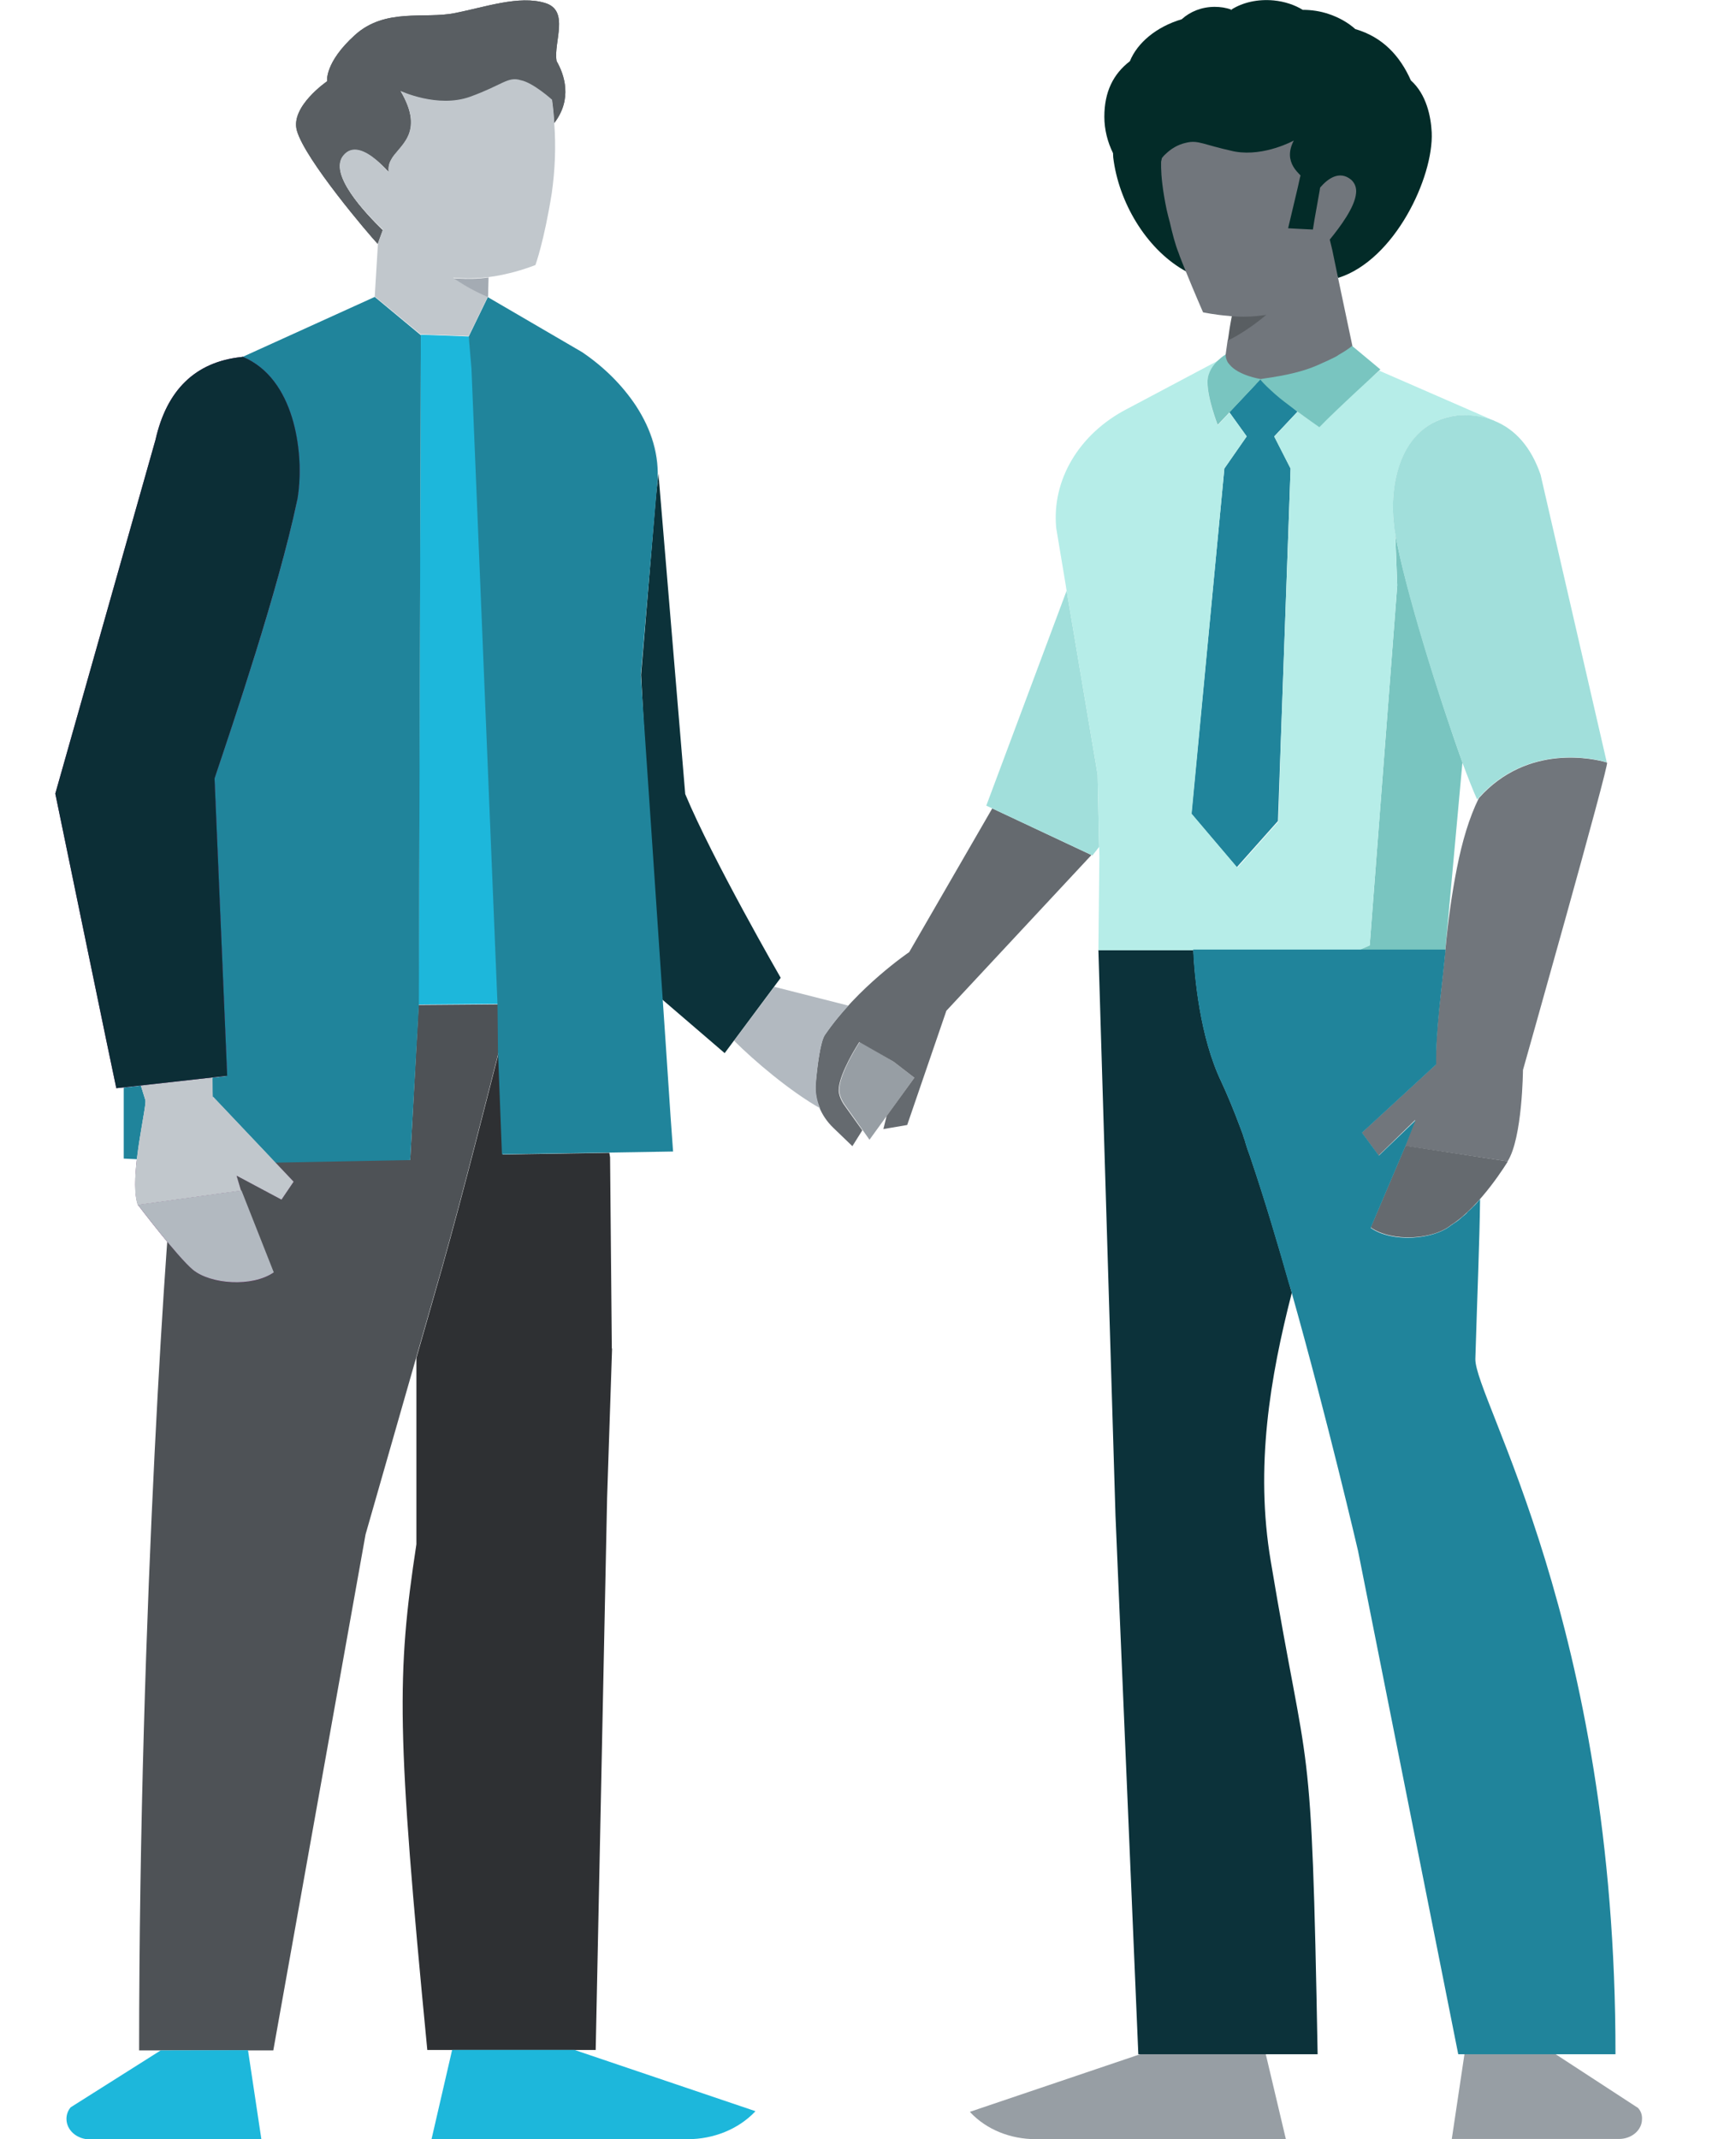 <svg width="246" height="303" viewBox="0 0 246 303" fill="none" xmlns="http://www.w3.org/2000/svg">
<g clip-path="url(#clip0_34_11)">
<path d="M126.62 150.379L129.572 152.651L123.211 161.438L121.137 158.499L119.626 156.378C119.31 155.894 119.064 155.348 118.959 154.803C118.607 153.015 120.786 149.197 121.84 147.561L126.62 150.379Z" fill="#979EA4"/>
<path d="M128.834 134.865C128.834 134.865 121.489 139.834 116.885 146.591C116.253 147.5 115.831 150.803 115.585 153.439C115.374 155.712 116.288 158.014 118.08 159.742L120.786 162.347L122.192 160.105L121.067 158.53L119.556 156.409C119.24 155.924 118.994 155.378 118.888 154.833C118.537 153.045 120.716 149.227 121.77 147.591L126.62 150.379L129.572 152.651L125.636 158.075L125.179 159.923L128.553 159.348L134.105 143.167L154.664 121.109L140.607 114.504L128.834 134.865Z" fill="#656A6F"/>
<path d="M189.631 39.36L188.085 36.936L188.155 35.754L187.698 33.754C188.436 31.785 190.861 30.058 191.072 28.058C191.142 27.331 191.247 26.543 190.755 26.058C189.069 24.634 187.593 27.088 187.593 27.088L187.452 27.361L187.101 31.209L186.292 32.906L183.903 32.815H181.724L183.2 26.846L183.305 26.209L183.481 25.361L183.129 24.907C182.708 24.513 182.532 23.785 182.251 23.331C181.653 22.392 181.513 22.664 182.321 21.119C182.321 21.119 179.299 23.058 175.152 22.361C175.047 22.331 174.941 22.24 174.836 22.24C170.548 21.361 170.232 20.907 168.58 21.301C167.28 21.543 166.753 21.604 166.085 22.24C165.874 22.452 165.769 22.937 165.593 23.089C165.558 23.24 165.523 23.604 165.488 23.755C165.488 23.755 165.488 24.422 165.734 26.391C165.839 27.603 165.945 29.027 166.226 30.239C166.366 30.845 166.788 31.724 166.964 32.33C167.315 33.845 167.491 35.118 167.913 36.239C168.194 36.966 167.807 37.511 168.194 38.511C162.747 35.602 158.776 29.179 157.827 22.877C157.756 22.483 157.721 22.089 157.721 21.695C156.948 20.119 156.491 18.362 156.491 16.544C156.491 12.999 157.756 10.484 160.111 8.666C161.165 6.06 163.871 3.788 167.456 2.727C168.651 1.636 170.302 0.97 172.13 0.97C172.938 0.97 173.746 1.091 174.484 1.364C174.449 1.394 174.414 1.394 174.379 1.424C174.449 1.424 174.484 1.394 174.555 1.394C174.52 1.394 174.52 1.364 174.484 1.364C176.101 0.333 178.245 -0.151 180.494 0.061C182.04 0.212 183.481 0.697 184.605 1.394C185.835 1.394 187.101 1.576 188.331 2C189.772 2.485 191.037 3.212 192.056 4.121C195.922 5.242 198.382 7.908 199.928 11.393C202.142 13.362 202.774 16.544 202.88 18.756C203.161 25.088 197.643 36.845 189.631 39.36Z" fill="#032B28"/>
<path d="M192.161 27.361C191.985 29.361 189.912 32.118 188.436 33.936L188.787 35.39L189.596 39.299L191.634 48.965C191.529 49.056 192.302 49.722 191.142 50.359C190.896 50.51 189.877 50.995 189.596 51.146C189.42 51.237 188.823 51.389 188.612 51.51C188.085 51.752 187.944 51.934 187.311 52.207C183.832 53.692 179.58 54.328 179.369 54.54H178.28C178.28 54.54 175.117 53.752 173.852 52.177C173.676 51.965 173.535 51.268 173.43 50.965C173.43 50.934 173.676 50.389 173.676 50.237C173.746 49.692 173.852 49.025 173.957 48.238C174.133 48.147 175.187 44.844 174.484 44.783C174.379 44.783 174.273 44.783 174.203 44.753C172.165 44.602 170.478 44.238 170.478 44.238C170.478 44.238 169.143 41.178 168.053 38.481C167.631 37.451 167.245 36.511 166.999 35.784C166.542 34.663 166.12 33.027 165.769 31.482C165.593 30.876 165.453 30.27 165.312 29.664C165.066 28.482 164.855 27.27 164.715 26.119C164.469 24.149 164.539 22.877 164.539 22.877C164.574 22.725 164.609 22.604 164.644 22.392C164.785 22.21 164.961 21.998 165.207 21.786C165.874 21.149 166.823 20.483 168.123 20.21C169.81 19.816 170.478 20.483 174.765 21.422C174.871 21.452 174.976 21.452 175.082 21.483C179.229 22.18 183.34 19.907 183.34 19.907C182.532 21.452 182.708 22.634 183.27 23.604C183.551 24.088 183.938 24.482 184.289 24.846L184.184 25.27L183.973 26.24L183.832 26.846L182.532 32.33L183.586 32.391L186.046 32.512L186.257 31.179L186.925 27.422L186.995 27.028L187.065 26.573C188.12 25.331 189.807 24.058 191.493 25.482C192.056 26.028 192.231 26.664 192.161 27.361Z" fill="#71767C"/>
<path d="M179.439 44.602C178.174 45.662 176.839 46.632 175.398 47.48C175.152 47.632 174.203 48.147 173.992 48.238C174.133 47.177 174.309 46.026 174.555 44.783C175.257 44.844 176.031 44.874 176.733 44.844C177.401 44.844 178.385 44.753 179.439 44.602Z" fill="#595E62"/>
<path d="M232.681 300.152C232.681 301.727 231.205 302.97 229.413 302.97H205.726L207.519 290.971H220.451L232.119 298.576C232.54 299.031 232.716 299.606 232.681 300.152Z" fill="#979EA4"/>
<path d="M182.216 303H146.792C143.172 303 139.798 301.637 137.514 299.213L137.444 299.122L161.552 290.971H179.369L182.216 303Z" fill="#979EA4"/>
<path d="M200.244 162.529L199.893 162.469C199.963 162.469 200.103 162.499 200.244 162.529Z" fill="#595E62"/>
<path d="M209.733 163.923L200.877 162.62C203.161 162.953 206.886 163.499 209.733 163.923Z" fill="#595E62"/>
<path d="M186.714 290.971H161.306L158.073 214.736L155.788 139.228L155.648 134.562H169.107C169.283 138.441 170.056 146.925 173.079 153.227C173.922 155.045 174.836 157.227 175.785 159.772C175.89 160.045 175.995 160.348 176.101 160.62C176.136 160.772 176.206 160.893 176.241 161.075C176.347 161.347 176.452 161.65 176.523 161.953C176.558 162.105 176.628 162.226 176.663 162.408C176.839 162.984 177.085 163.559 177.261 164.135C179.193 169.801 181.161 176.437 183.059 183.103C179.967 195.102 177.823 207.828 180.072 221.129C185.449 253.399 185.835 242.885 186.714 290.971Z" fill="#0C323A"/>
<path d="M154.804 121.17L139.763 114.11L151.149 83.658L155.542 109.716L155.753 119.958L154.804 121.17Z" fill="#A1DFDB"/>
<path d="M197.714 75.599L197.995 82.901L194.094 133.896L192.583 134.532H204.813L207.237 107.959L207.202 107.898C203.969 98.899 199.049 83.143 197.714 75.599Z" fill="#79C5C0"/>
<path d="M180.564 61.812L182.883 66.357L181.091 116.291L175.257 122.836L168.826 115.261L173.5 66.357L176.663 61.812L174.203 58.388L177.085 55.328L178.596 53.722V53.752C179.123 54.389 180.213 55.116 181.021 55.813C181.935 56.6 182.954 57.6 183.867 58.297L180.564 61.812Z" fill="#20849B"/>
<path d="M195.465 52.51C195.465 52.51 189.069 57.843 186.749 60.297C186.749 60.297 185.308 59.388 183.657 58.146C183.727 58.206 183.797 58.267 183.867 58.328L180.564 61.842L182.883 66.387L181.478 105.717L181.161 116.352L175.363 122.866L175.328 122.806L175.293 122.836L168.861 115.261L173.5 66.357L176.663 61.812L174.238 58.449L172.551 60.236C172.551 60.236 171.111 56.57 171.111 54.176C171.111 52.813 171.919 51.722 172.657 51.056L159.689 57.934C152.907 61.448 149.006 67.993 149.673 74.811L150.974 82.598L151.149 83.719L155.542 109.777L155.718 118.261L155.788 121.291L155.648 134.593H192.583L194.094 133.926L197.995 82.931L197.714 75.629C197.643 75.053 197.573 74.508 197.503 74.053C196.976 69.72 197.819 59.964 206.499 58.843C208.327 58.752 210.014 58.964 211.525 59.509L195.465 52.51Z" fill="#B6EDE8"/>
<path d="M195.605 52.328C195.605 52.328 189.315 58.055 186.96 60.509C186.96 60.509 185.203 59.297 183.516 58.055C182.602 57.358 181.548 56.6 180.669 55.813C179.861 55.085 179.088 54.389 178.596 53.752V53.722C178.807 53.57 183.129 53.267 186.573 51.783C187.206 51.51 187.768 51.237 188.26 51.025C188.471 50.904 188.717 50.813 188.893 50.722C189.209 50.571 189.49 50.419 189.736 50.237C190.861 49.601 191.458 49.116 191.564 49.025L191.599 48.995L195.605 52.328Z" fill="#79C5C0"/>
<path d="M178.666 53.692L177.155 55.297L174.273 58.358L172.551 60.176C172.551 60.176 171.111 56.51 171.111 54.116C171.111 52.752 171.919 51.661 172.657 50.995C173.219 50.48 173.676 50.207 173.676 50.207V50.237C173.676 50.389 173.711 50.601 173.746 50.752C173.746 50.783 173.746 50.813 173.781 50.843C173.852 51.116 173.992 51.389 174.203 51.601C175.468 53.207 178.666 53.692 178.666 53.692Z" fill="#79C5C0"/>
<path d="M227.726 108.019C227.655 107.989 227.62 107.989 227.55 107.959C226.074 107.535 216.55 105.202 209.557 113.049C208.186 115.837 207.202 119.17 206.464 122.897C205.726 126.593 205.199 130.472 204.848 134.259C204.285 140.168 203.407 145.985 203.477 150.773L192.969 160.438L195.359 163.681L200.56 158.62L199.119 162.317L213.633 164.499C215.742 161.196 215.812 151.561 215.812 151.561C215.812 151.561 228.112 108.08 227.726 108.019Z" fill="#71767C"/>
<path d="M227.691 107.989C227.655 107.989 227.585 107.959 227.515 107.929C226.074 107.504 216.515 105.171 209.522 113.019C209.451 113.08 209.381 113.17 209.311 113.231C208.784 112.08 208.046 110.201 207.202 107.959V107.929C203.934 98.93 198.979 83.143 197.714 75.629C197.608 75.053 197.538 74.508 197.503 74.053C196.976 69.72 197.784 59.964 206.499 58.843C208.327 58.721 210.049 58.934 211.525 59.509C211.63 59.539 211.701 59.57 211.806 59.63C214.758 60.842 216.972 63.357 218.307 67.236L227.691 107.989Z" fill="#A1DFDB"/>
<path d="M115.62 153.409C115.831 150.773 116.288 147.47 116.92 146.561C117.94 145.076 119.064 143.713 120.224 142.44L109.716 139.774L104.023 147.41C106.87 150.258 111.86 154.5 116.218 156.984C115.726 155.863 115.515 154.621 115.62 153.409Z" fill="#B2B9C0"/>
<path d="M93.304 67.084L97.1 112.474C100.965 121.745 110.63 138.501 110.63 138.501L102.688 149.167L93.585 141.35L92.039 117.776L90.844 95.597L92.953 70.266L93.304 67.084Z" fill="#0C323A"/>
<path d="M86.451 163.923L86.346 163.287L71.235 163.529L70.778 148.682C70.778 148.743 70.743 148.803 70.743 148.834C68.915 155.924 65.823 168.317 62.66 179.558L59.005 192.344V218.736C56.194 237.158 56.194 245.43 60.551 290.365H84.413L86.03 212.161L86.733 191.011H86.698L86.451 163.923Z" fill="#2E3033"/>
<path d="M56.756 12.908C60.34 18.998 56.404 20.665 55.385 22.695C55.104 23.21 54.999 23.755 55.069 24.331C54.542 23.755 53.979 23.21 53.382 22.725C51.765 21.361 49.903 20.483 48.638 22.058C46.529 24.664 51.695 30.148 54.225 32.603L53.523 34.542C52.363 33.33 43.191 22.573 42.066 18.483C41.117 15.089 46.353 11.514 46.353 11.514C46.353 11.514 45.967 8.878 50.289 4.969C54.612 1.06 60.165 2.727 64.487 1.848C68.775 1 73.554 -0.697 77.244 0.424C80.758 1.485 78.439 5.939 78.861 8.575V8.636C79.985 10.575 81.145 14.029 78.544 17.422C78.439 15.544 78.228 14.271 78.228 14.211C78.158 14.15 75.487 11.787 73.8 11.453C71.973 10.908 71.235 12.15 66.631 13.787C62.027 15.423 56.756 12.908 56.756 12.908Z" fill="#595E62"/>
<path d="M24.741 164.075L58.126 164.287L59.321 142.349L70.567 142.259L70.707 148.834C68.88 155.924 65.787 168.317 62.625 179.558L51.801 217.342L38.727 290.426H19.715C19.715 227.856 23.897 169.316 24.741 164.075Z" fill="#4E5256"/>
<path d="M56.756 12.908C60.34 18.998 56.404 20.665 55.385 22.695C55.104 23.21 54.999 23.755 55.069 24.331C54.542 23.755 53.979 23.21 53.382 22.725C51.765 21.361 49.903 20.483 48.638 22.058C46.529 24.664 51.695 30.148 54.225 32.603L53.523 34.542C52.363 33.33 43.191 22.573 42.066 18.483C41.117 15.089 46.353 11.514 46.353 11.514C46.353 11.514 45.967 8.878 50.289 4.969C54.612 1.06 60.165 2.727 64.487 1.848C68.775 1 73.554 -0.697 77.244 0.424C80.758 1.485 78.439 5.939 78.861 8.575V8.636C79.985 10.575 81.145 14.029 78.544 17.422C78.439 15.544 78.228 14.271 78.228 14.211C78.158 14.15 75.487 11.787 73.8 11.453C71.973 10.908 71.235 12.15 66.631 13.787C62.027 15.423 56.756 12.908 56.756 12.908Z" fill="#595E62"/>
<path d="M59.638 47.419C59.673 47.389 66.42 47.662 66.455 47.662L66.877 51.389L70.567 142.198L59.321 142.289L59.638 47.419Z" fill="#1DB7DB"/>
<path d="M93.304 68.66C93.304 68.508 93.34 68.357 93.34 68.205C93.34 68.357 93.34 68.508 93.304 68.66Z" fill="#E0E2E5"/>
<path d="M93.339 68.205C93.515 64.63 92.391 61.115 90.282 57.873C92.461 60.994 93.55 64.6 93.339 68.205Z" fill="#E0E2E5"/>
<path d="M66.42 47.662L69.126 42.087L82.48 49.874C85.573 51.965 88.174 54.54 90.141 57.509C92.32 60.873 93.445 64.539 93.164 68.266C93.164 68.357 93.164 68.448 93.129 68.569L93.094 68.963V68.993L90.809 95.597L91.055 99.354L92.285 117.412L94.359 148.197L95.026 158.196L95.378 163.105L71.129 163.499L70.567 148.924L70.497 142.228L66.807 52.177L66.42 47.662Z" fill="#20849B"/>
<path d="M20.594 155.803C20.383 155.136 20.172 154.469 19.961 153.772L17.536 154.045V164.105L19.399 164.196C19.856 160.257 20.77 156.257 20.594 155.803Z" fill="#20849B"/>
<path d="M19.399 164.165C19.118 166.68 19.012 169.135 19.54 170.65C19.54 170.65 25.127 178.013 27.341 179.861C29.872 181.952 35.74 182.376 38.763 180.255L34.194 168.68L34.159 168.65L33.526 166.529L39.887 169.922L41.609 167.377L39.009 164.65L32.648 164.771L19.399 164.165Z" fill="#551151"/>
<path d="M53.101 42.056L34.335 50.571H34.37C41.75 53.692 42.91 63.963 42.277 69.538C42.277 69.69 42.242 69.841 42.207 69.993C42.136 70.417 42.101 70.781 42.031 71.144C41.996 71.296 41.961 71.478 41.925 71.629C39.184 84.355 32.894 102.747 30.363 110.292L32.156 152.409L30.082 152.651C30.082 154.348 30.117 155.348 30.117 155.348L30.363 156.136L30.153 155.348L39.009 164.681L58.126 164.317L59.356 142.38L59.638 47.48L53.101 42.056Z" fill="#20849B"/>
<path d="M10.016 298.485L22.773 290.425L35.038 290.395H35.143L37.041 303.03H12.757C10.894 303.03 9.418 301.727 9.418 300.121C9.418 299.515 9.629 298.94 10.016 298.485Z" fill="#1DB7DB"/>
<path d="M81.426 290.365L107.045 299.031L106.975 299.122C104.62 301.576 101.141 303 97.451 303H61.149L64.066 290.365H81.426Z" fill="#1DB7DB"/>
<path d="M27.341 179.861C25.127 178.012 19.539 170.65 19.539 170.65L34.194 168.62L34.229 168.65L38.798 180.224C35.74 182.345 29.871 181.921 27.341 179.861Z" fill="#B2B9C0"/>
<path d="M48.638 22.028C49.903 20.453 51.765 21.331 53.382 22.695C53.979 23.21 54.542 23.785 55.069 24.361C55.069 24.331 55.069 24.331 55.069 24.301C54.999 23.755 55.104 23.18 55.385 22.664C56.404 20.634 60.34 18.968 56.756 12.877C56.756 12.877 62.027 15.362 66.631 13.696C71.235 12.029 71.973 10.787 73.8 11.363C75.522 11.696 78.158 14.059 78.228 14.12C78.228 14.211 78.439 15.483 78.544 17.332C78.544 17.392 78.544 17.422 78.544 17.483C78.79 20.786 78.65 24.088 78.193 27.331C77.103 34.178 75.873 37.542 75.873 37.542C73.976 38.269 72.008 38.814 69.969 39.148H69.934C68.037 39.451 66.104 39.511 64.206 39.329C65.928 40.481 67.158 41.208 69.126 42.026L66.42 47.601L59.602 47.359L53.101 41.996L53.558 34.481V34.451L54.261 32.512C51.695 30.118 46.529 24.634 48.638 22.028Z" fill="#C1C7CC"/>
<path d="M20.594 155.803C20.348 155.015 20.102 154.197 19.821 153.348C22.281 153.167 27.271 152.773 30.117 152.561C30.117 154.318 30.153 155.318 30.153 155.318L30.399 156.106L30.188 155.318L41.609 167.377L39.887 169.922L33.526 166.529L34.159 168.65L19.504 170.68C18.204 166.802 20.875 156.56 20.594 155.803Z" fill="#C1C7CC"/>
<path d="M64.909 39.451C64.698 39.451 64.487 39.42 64.276 39.42C65.963 40.541 67.228 41.269 69.161 42.087L69.231 39.299C67.791 39.511 66.35 39.541 64.909 39.451Z" fill="#A4ABB3"/>
<path d="M7.837 112.413L22.035 62.297C23.616 55.267 27.657 51.268 34.194 50.571L34.37 50.54H34.405C41.785 53.661 42.945 63.933 42.312 69.508C42.242 70.084 42.172 70.599 42.066 71.053C39.36 83.81 32.964 102.596 30.399 110.262L32.191 152.379L16.482 154.136C16.447 154.136 7.837 112.413 7.837 112.413Z" fill="#791D73"/>
<path d="M7.837 112.413L22.035 62.297C23.616 55.267 27.657 51.268 34.194 50.571L34.37 50.54H34.405C41.785 53.661 42.945 63.933 42.312 69.508C42.242 70.084 42.172 70.599 42.066 71.053C39.36 83.81 32.964 102.596 30.399 110.262L32.191 152.379L16.482 154.136C16.447 154.136 7.837 112.413 7.837 112.413Z" fill="#0C2E36"/>
<path d="M205.656 173.498C209.838 170.862 213.669 164.499 213.669 164.499L199.155 162.287L194.235 173.861C197.292 175.982 203.161 175.589 205.656 173.498Z" fill="#656A6F"/>
<path d="M209.065 192.466C209.346 183.164 209.662 175.952 209.733 169.862C209.592 170.013 209.451 170.165 209.311 170.347C209.276 170.377 209.241 170.407 209.205 170.468C209.1 170.589 208.959 170.71 208.854 170.831C208.819 170.862 208.784 170.892 208.749 170.922C208.608 171.074 208.467 171.225 208.292 171.377C208.292 171.407 208.257 171.407 208.221 171.437C208.081 171.559 207.94 171.68 207.835 171.831C207.8 171.862 207.765 171.922 207.694 171.953C207.554 172.074 207.448 172.195 207.308 172.286C207.273 172.316 207.237 172.346 207.237 172.346C207.097 172.468 206.921 172.619 206.781 172.74C206.745 172.771 206.71 172.801 206.675 172.831C206.535 172.922 206.429 173.013 206.289 173.104C206.253 173.134 206.183 173.165 206.148 173.195C205.972 173.316 205.832 173.407 205.656 173.528C203.126 175.619 197.257 176.043 194.235 173.922L199.155 162.347L200.595 158.681L195.394 163.681L193.005 160.439L203.512 150.773C203.442 146.046 204.285 140.319 204.848 134.502H169.107L169.072 134.532C169.248 138.41 170.021 146.894 173.043 153.197C173.887 155.015 174.801 157.196 175.749 159.742C175.855 160.014 175.96 160.317 176.066 160.59C176.101 160.742 176.171 160.863 176.206 161.045C176.312 161.317 176.417 161.62 176.487 161.923C176.523 162.075 176.593 162.196 176.628 162.378C176.804 162.953 177.05 163.529 177.225 164.105C179.018 169.407 180.88 175.558 182.637 181.8C182.778 182.164 182.919 182.588 183.024 183.042C188.155 201.222 192.442 219.675 192.442 219.675L206.64 290.971H228.921C228.991 230.007 208.924 198.071 209.065 192.466Z" fill="#20849B"/>
</g>
<defs>
<clipPath id="clip0_34_11">
<rect width="246" height="303" fill="white"/>
</clipPath>
</defs>
</svg>
